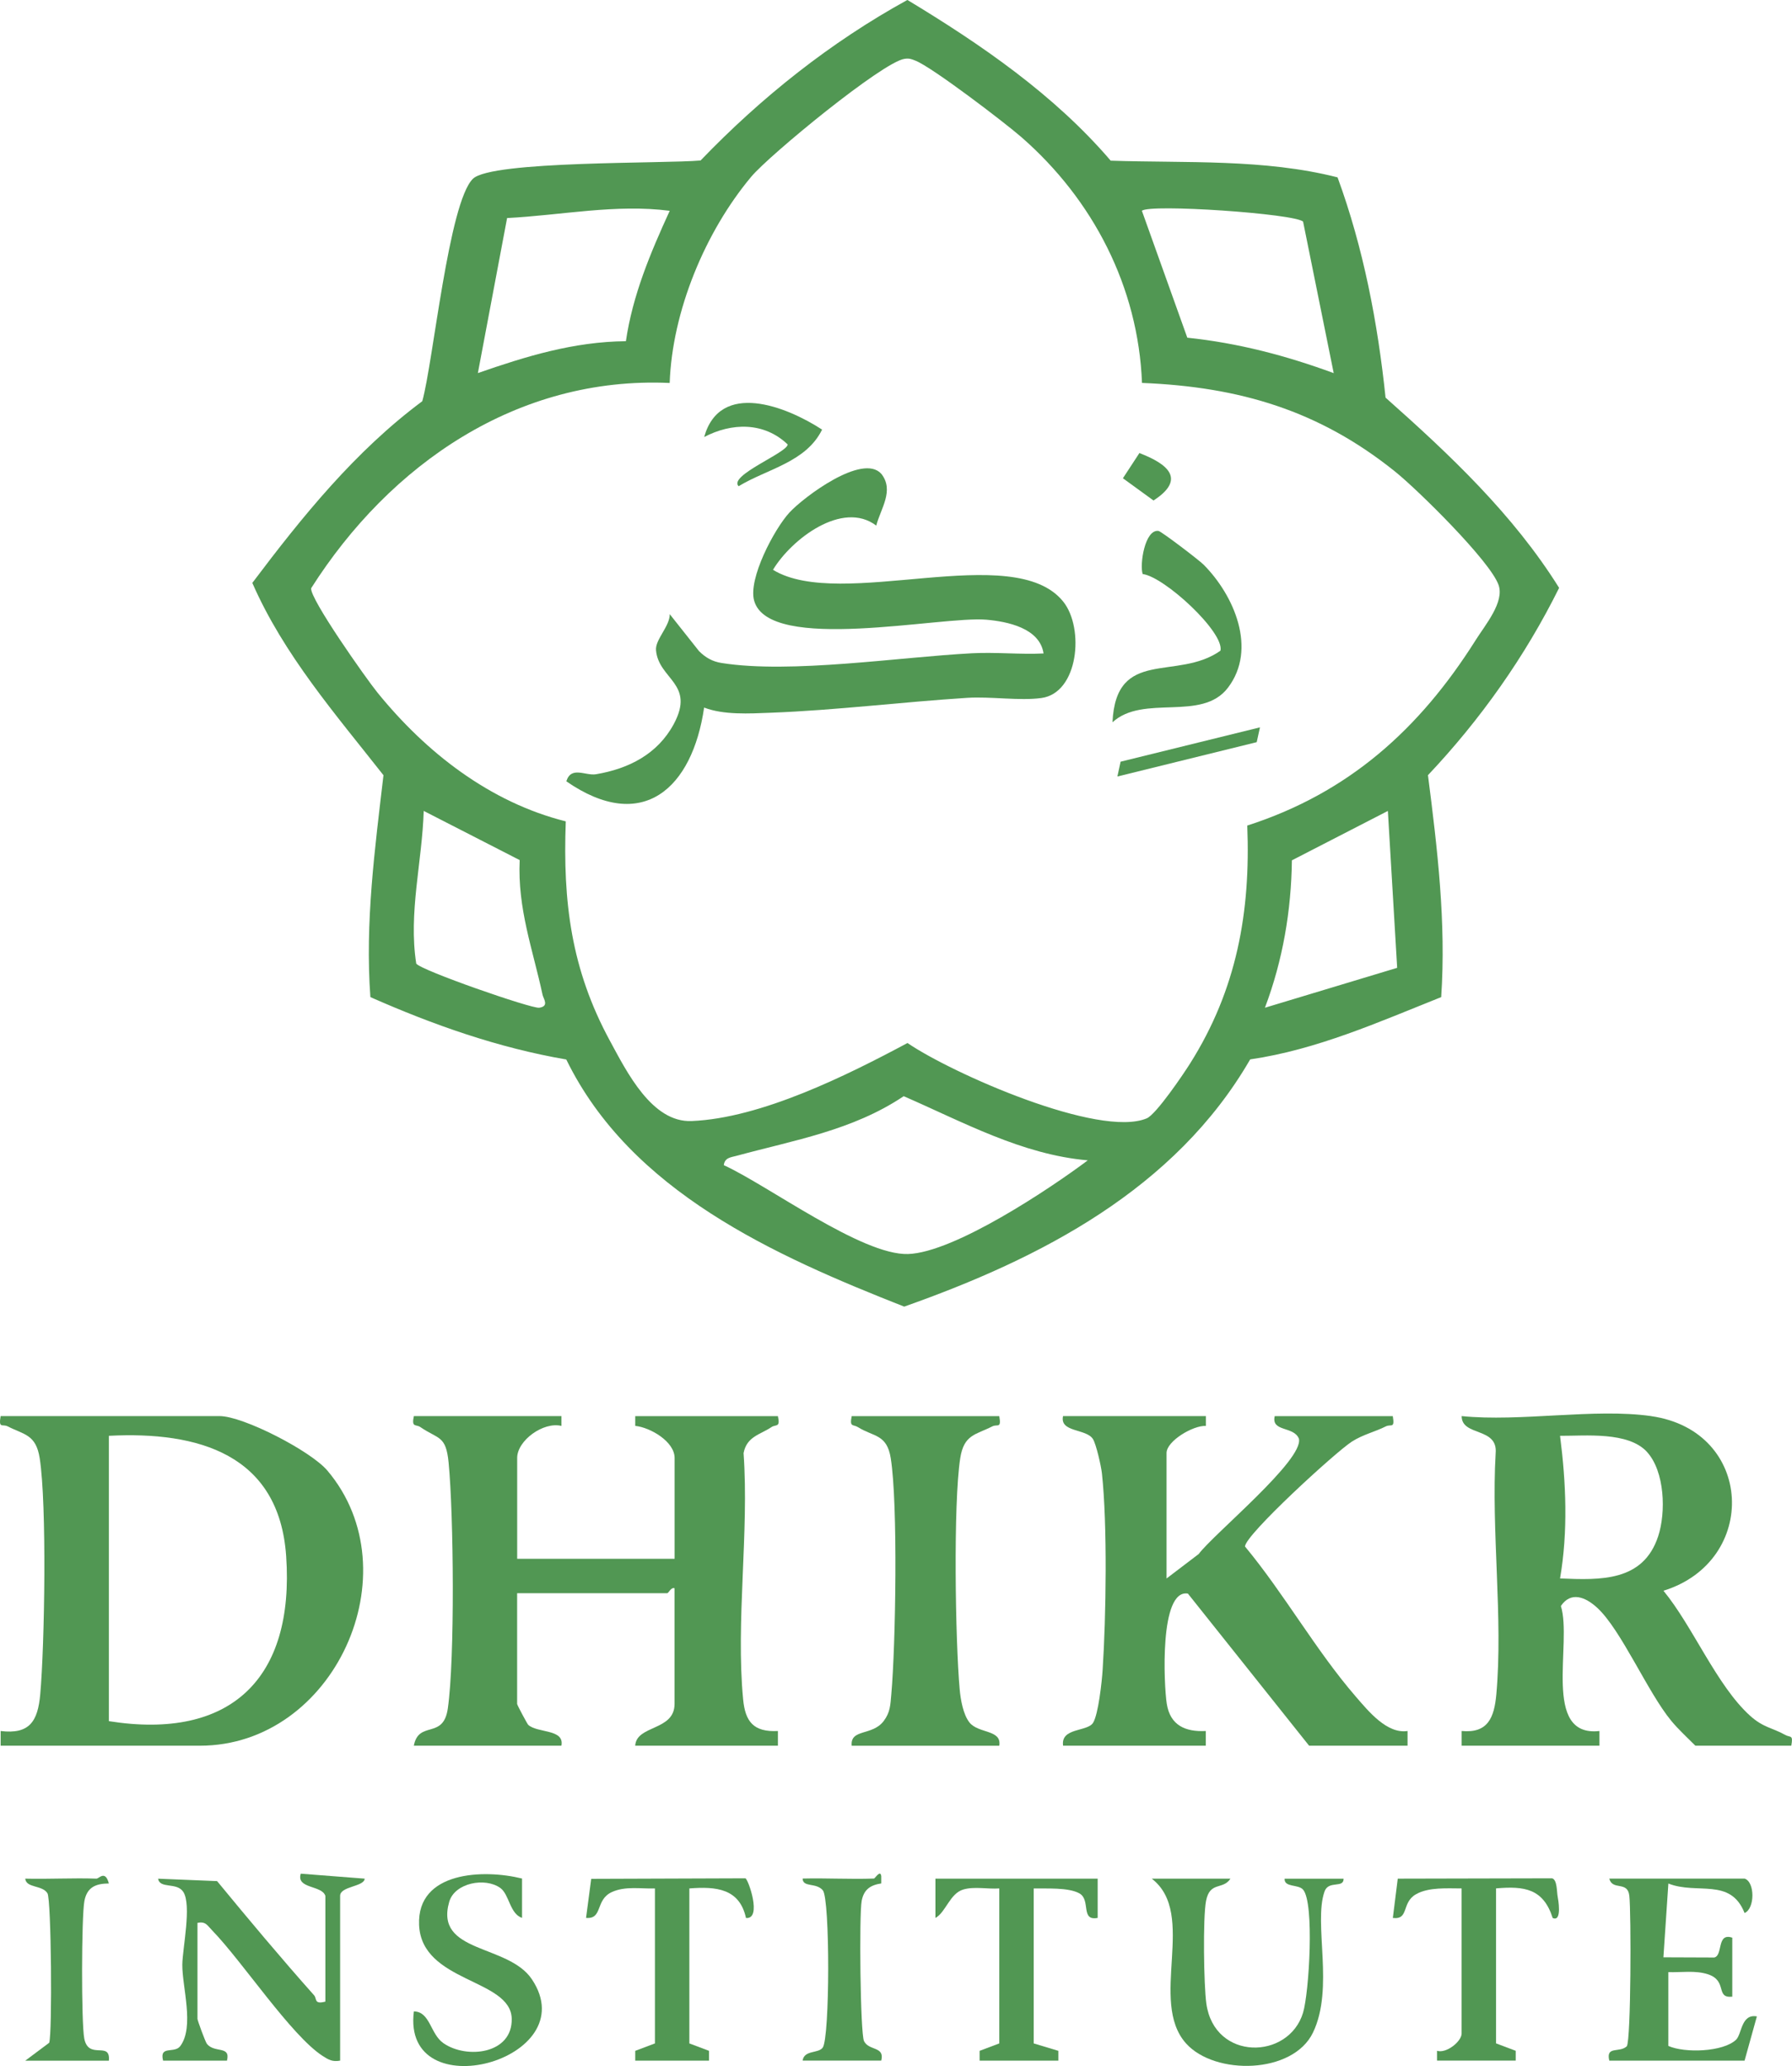 <?xml version="1.0" encoding="UTF-8"?>
<svg id="Layer_2" data-name="Layer 2" xmlns="http://www.w3.org/2000/svg" viewBox="0 0 364.27 419.95">
  <defs>
    <style>
      .cls-1 {
        fill: #519753;
      }
    </style>
  </defs>
  <g id="Layer_1-2" data-name="Layer 1">
    <g>
      <path class="cls-1" d="M271.9,36.07c5.26,14.35,8.16,29.55,9.75,44.75,13.09,11.62,25.94,23.72,35.28,38.67-6.9,13.93-16,26.79-26.66,38.07,1.92,14.97,3.71,29.97,2.69,45.11-12.61,5.03-25.26,10.69-38.83,12.66-15.24,26.35-42.52,40.43-70.33,50.25-26.42-10.4-55.58-23.39-68.69-50.23-13.82-2.37-27.06-7.04-39.82-12.68-1.11-15.15.91-30.11,2.66-45.1-9.74-12.39-20.27-24.48-26.66-39.09,10.19-13.52,20.88-26.76,34.55-36.93,2.22-7.95,5.36-40.37,10.29-45.21,3.78-3.71,39.05-3.05,46.28-3.72,12.33-12.83,26.41-24.04,42.04-32.63,15.02,9.07,29.88,19.29,41.33,32.67,15.35.51,31.19-.41,46.11,3.39ZM232.14,77.83c-.76-19.5-9.93-37.24-24.53-49.97-3.41-2.97-18.16-14.23-21.54-15.54-.84-.33-1.24-.5-2.21-.36-4.47.66-27.44,19.53-31.15,23.96-9.36,11.18-16.07,27.34-16.58,41.92-30.99-1.4-56.88,16.54-72.88,41.72-.31,2.1,11.18,18.38,13.46,21.19,9.87,12.17,22.83,22.32,38.3,26.2-.61,16.41,1.09,30.06,8.95,44.56,3.47,6.41,8.58,16.68,16.62,16.35,14.11-.57,31.59-9.28,43.89-15.86,8.99,6.15,38.96,19.39,48.64,15.31,1.91-.81,7.4-8.91,8.82-11.17,9.46-15,12.31-30.72,11.61-48.34,20.61-6.63,35.02-19.61,46.4-37.65,2.01-3.19,5.91-7.78,4.68-11.26-1.73-4.88-16.43-19.34-21.02-23.03-15.47-12.44-31.63-17.23-51.47-18.03ZM136.13,42.85c-10.87-1.43-22.11.91-33.05,1.47l-5.94,31.51c9.89-3.44,19.47-6.37,30.09-6.48,1.37-9.38,5-17.96,8.91-26.51ZM264.9,45.06c-1.59-1.64-31.33-3.67-32.78-2.21l9.23,25.79c10.28,1.07,20.05,3.63,29.76,7.2l-6.22-30.77ZM86.13,164.84c-.31,10.32-3.13,20.68-1.52,31.01.8,1.33,23.43,9.2,25,8.98,2.09-.29.85-1.84.68-2.63-1.97-9.2-5.11-17.48-4.65-27.38l-19.5-9.99ZM282.12,164.83l-19.51,10.04c-.13,10.25-1.85,20.33-5.48,29.96l26.88-8.11-1.89-31.89ZM221.13,235.85c-13.42-1.17-25.33-7.78-37.43-13.04-10.38,6.96-22.25,8.93-33.98,12.12-1.16.31-2.4.36-2.59,1.9,8.94,4.07,28.06,18.36,37.46,18.06s28.88-13.3,36.53-19.04Z"/>
      <path class="cls-1" d="M114.13,287.84v1.99c-3.64-.91-9,2.95-9,6.51v20.5h32v-20.5c0-3.32-4.9-6.19-8-6.52v-1.98s29,0,29,0c.53,2.41-.41,1.62-1.31,2.23-2.23,1.52-5.03,1.88-5.67,5.29,1.14,16.04-1.6,34.27-.09,50.04.43,4.52,2.1,6.7,7.07,6.44v2.99h-29.01c.26-4.26,8-2.96,8-8.5v-23.5c-.73-.27-1.2,1-1.5,1h-30.5v22.5c0,.24,2.07,4.08,2.25,4.25,1.87,1.73,7.42.8,6.75,4.25h-30c1-5.24,6-1.18,6.91-7.56,1.46-10.2,1.19-39.37.16-50-.54-5.55-2.03-4.67-5.75-7.21-.9-.61-1.83.18-1.31-2.23h30Z"/>
      <path class="cls-1" d="M.13,354.84v-3c5.88.72,7.56-1.97,8.05-7.46.9-10.09,1.36-38.57-.11-47.99-.76-4.85-3.17-4.76-6.51-6.47-1.05-.54-1.89.54-1.43-2.09h44.5c4.8,0,18.54,7.08,21.92,11.08,17.44,20.61,1.41,55.92-25.92,55.92H.13ZM22.13,349.84c24.8,3.94,37.76-8.68,36.04-33.54-1.43-20.74-17.92-25.4-36.04-24.46v58Z"/>
      <path class="cls-1" d="M335.63,287.84c20.96,2.97,21.96,29.48,2.51,35.49,5.96,7.22,10.81,19.26,17.6,25.4,2.7,2.44,4.54,2.44,7.1,3.88,1.12.63,1.71-.11,1.29,2.22h-19.5c-1.66-1.68-3.41-3.25-4.92-5.08-4.79-5.8-10.17-18.49-15.04-22.96-2.39-2.2-5.35-3.38-7.38-.36,2.36,7.57-3.94,26.73,7.84,25.41v2.99h-28.01v-2.99c5.34.5,6.62-2.72,7.05-7.46,1.39-15.53-1.06-33.22-.14-48.99.49-5.39-6.91-3.37-6.91-7.56,11.92,1.21,26.98-1.63,38.5,0ZM334.82,295.14c-3.83-4.21-12.55-3.27-17.7-3.3,1.23,9.58,1.64,19.43,0,28.99,8.27.35,16.9.65,19.94-8.55,1.62-4.9,1.35-13.18-2.25-17.14Z"/>
      <path class="cls-1" d="M245.13,287.84v1.99c-2.55-.15-8,3.05-8,5.51v25.5l6.53-4.97c3.08-4.11,21.38-19.1,20.38-23.43-1.01-2.62-5.68-1.33-4.92-4.6h24c.45,2.63-.37,1.55-1.43,2.09-2.14,1.09-4.63,1.64-6.89,3.09-3.28,2.1-21.73,18.99-21.72,21.32,7.98,9.62,14.38,21.1,22.52,30.51,2.6,3,6.35,7.62,10.52,6.99v2.99h-20.01l-24.64-30.92c-5.84-.98-4.87,18.67-4.3,22.36.69,4.43,3.78,5.78,7.94,5.57v2.99h-29.01c-.52-3.72,4.92-2.79,6.09-4.65,1.08-1.71,1.8-8.4,1.95-10.8.7-10.68.99-29.53-.15-39.94-.16-1.46-1.16-5.89-1.82-6.94-1.36-2.16-6.8-1.31-6.08-4.67h29Z"/>
      <path class="cls-1" d="M203.13,287.84c.46,2.63-.38,1.55-1.43,2.09-3.34,1.71-5.76,1.61-6.51,6.47-1.43,9.2-1,37.14-.11,46.99.19,2.09.71,5.11,2,6.73,1.83,2.28,6.6,1.39,6.05,4.72h-30c-.33-3.51,4.17-1.96,6.49-5.01,1.37-1.8,1.37-3.34,1.56-5.44.89-10.06,1.37-38.63-.11-47.98-.78-4.95-3.5-4.34-6.65-6.32-1.02-.64-1.76.09-1.29-2.25h30Z"/>
      <path class="cls-1" d="M66.13,385.34c-.67-2.18-5.97-1.39-4.99-4.5l12.99,1.01c-.08,1.66-4.99,1.52-4.99,3.49v33.5c-1.56.27-2.31-.15-3.55-.95-6.42-4.15-16.3-19.18-22.47-25.53-.96-.98-1.3-1.88-2.98-1.52v19.5c0,.32,1.59,4.67,1.92,5.09,1.57,1.95,4.85.28,4.08,3.41h-12.99c-.8-3.19,2.31-1.36,3.5-2.96,2.92-3.95.37-12.01.41-16.55.03-3.25,1.95-12.13.19-14.8-1.32-2.01-4.77-.55-5.11-2.67l11.99.49c6.44,7.82,12.99,15.65,19.72,23.21.6.67-.07,1.91,2.29,1.28v-21.5Z"/>
      <path class="cls-1" d="M354.63,381.84c2.12.66,2.13,6.09,0,7-2.87-7.29-9.67-3.67-15.49-6l-1.01,15,10.33.04c1.84-.41.44-5.12,3.67-4.03v11.99c-3.51.36-.88-3.22-4.94-4.55-2.57-.84-5.41-.35-8.06-.44v15c3.34,1.5,11.14,1.23,13.76-1.25,1.21-1.14,1.02-5.33,4.24-4.75l-2.5,8.99h-27.5c-.73-3.08,2.06-1.51,3.56-2.92.86-1.27.9-27.27.51-30.62-.36-3.06-3.43-.95-4.07-3.46h27.5Z"/>
      <path class="cls-1" d="M250.13,381.84c-1.53,2.37-4.18.48-4.97,4.53-.66,3.41-.46,17.17.06,20.88,1.65,11.71,16.75,11.47,19.66,1.85,1.23-4.08,2.34-22.28.01-25.01-.98-1.15-3.86-.4-3.76-2.23h11.99c.04,2.03-3.06.26-3.88,2.61-2.28,6.56,2.02,19.59-2.34,28.66-4.08,8.49-19.93,8.74-25.79,2.23-7.73-8.6,2.36-26.32-6.99-33.51h16Z"/>
      <path class="cls-1" d="M106.12,381.84v7.99c-2.51-.85-2.58-4.75-4.41-6.08-3.07-2.22-9.27-1.06-10.39,2.8-3.05,10.55,11.97,8.51,16.81,15.77,10.98,16.46-26.55,26.55-24,6.51,3.34.06,3.31,4.6,6.02,6.47,4.72,3.27,14.06,2.21,13.87-5.01-.22-8.15-18.35-7.29-18.83-19.05-.44-10.91,13.17-11.35,20.93-9.41Z"/>
      <path class="cls-1" d="M297.13,383.84c-2.89,0-6.72-.3-9.31,1.19-2.99,1.72-1.33,5.21-4.69,4.81l1-7.99,31.37-.07c1.07.3.94,2.77,1.14,3.75.05.26.99,5.24-1.02,4.31-1.91-5.97-5.74-6.51-11.51-6.01v31.5l4,1.51v1.99h-16v-1.99c1.91.6,5-1.91,5-3.51v-29.5Z"/>
      <path class="cls-1" d="M223.13,381.84v7.99c-3.57.69-1.32-3.68-3.74-5-2.25-1.23-6.66-.93-9.26-.99v31.5l5.01,1.51v1.99h-16.01v-1.99s4-1.51,4-1.51v-31.5c-2.34.17-5.04-.44-7.29.21-2.77.8-3.57,4.63-5.69,5.79v-7.99s32.99,0,32.99,0Z"/>
      <path class="cls-1" d="M133.13,383.84c-2.88.1-6.02-.52-8.76.74-3.42,1.57-1.78,5.55-5.24,5.25l1.05-7.94,31.34-.11c.58.16,3.45,8.36.12,8.07-1.3-5.98-6.03-6.44-11.51-6.01v31.5l4,1.51v1.99h-15v-1.99s4-1.51,4-1.51v-31.5Z"/>
      <path class="cls-1" d="M19.63,381.84c.49.02,1.76-1.81,2.5.99-2.68.02-4.43.76-4.97,3.54-.61,3.18-.65,24.84-.03,27.98.88,4.47,5.38.39,5,4.5H5.13l4.87-3.64c.65-1.92.43-29.08-.35-30.38-1.04-1.72-4.34-1.03-4.52-2.98,4.81.12,9.68-.17,14.5,0Z"/>
      <path class="cls-1" d="M177.63,381.84c.25,0,1.33-1.9,1.51-.49v1.47c-2.26.35-3.54,1.26-3.98,3.54-.53,2.72-.29,26.9.47,28.5.97,2.03,4.26,1.01,3.51,3.97h-15.99c.34-2.2,3.18-1.39,4.09-2.64,1.46-2.01,1.5-30.21.02-31.97-1.38-1.64-4.05-.52-4.11-2.39,4.81-.12,9.68.17,14.5,0Z"/>
      <path class="cls-1" d="M178.12,106.83c-6.86-5.2-17.25,2.76-20.99,8.99,13.81,8.46,48.94-6.16,59.02,6.49,4.29,5.38,3.11,18.55-4.48,19.57-4.45.6-10.27-.34-15.04-.04-13.26.84-26.69,2.53-39.97,3.03-4.37.17-9.52.48-13.53-1.05-2.39,16.4-12.49,25.72-28.01,14.99.99-3.18,3.88-1.08,6.04-1.44,6.64-1.12,12.51-4.09,15.8-10.2,4.44-8.26-3.09-9.05-3.61-15.01-.19-2.17,2.83-4.87,2.79-7.33l5.96,7.52c1.32,1.31,2.72,2.12,4.59,2.41,14.11,2.23,36.11-1.21,50.9-1.98,4.81-.25,9.72.27,14.54.04-.77-5.16-7.36-6.49-11.62-6.86-9.15-.8-44.19,6.87-47.21-3.86-1.26-4.46,4.09-14.58,7.18-17.93,2.9-3.14,14.85-12.12,18.67-7.86,2.68,3.38-.14,7.09-1.03,10.52Z"/>
      <path class="cls-1" d="M226.14,146.83c.71-15.32,13.12-8.32,21.95-14.57.83-3.75-11.42-15.04-15.81-15.58-.65-1.87.43-9.16,3.22-8.76.57.08,8.23,5.91,9.17,6.86,6.16,6.19,10.95,17.13,4.93,25.02-5.33,6.98-17.18,1.23-23.47,7.02Z"/>
      <path class="cls-1" d="M150.14,98.83c-2.15-2.17,10-6.84,9.97-8.5-4.82-4.6-11.39-4.43-16.97-1.5,3.22-11.52,16.65-6.27,23.97-1.51-3.26,6.65-11.14,7.97-16.97,11.51Z"/>
      <polygon class="cls-1" points="256.12 147.84 255.46 150.85 227.14 157.83 227.79 154.82 256.12 147.84"/>
      <path class="cls-1" d="M231.61,92.09c5.75,2.19,9.58,5.29,2.87,9.64l-6.22-4.52,3.35-5.12Z"/>
    </g>
  </g>
</svg>